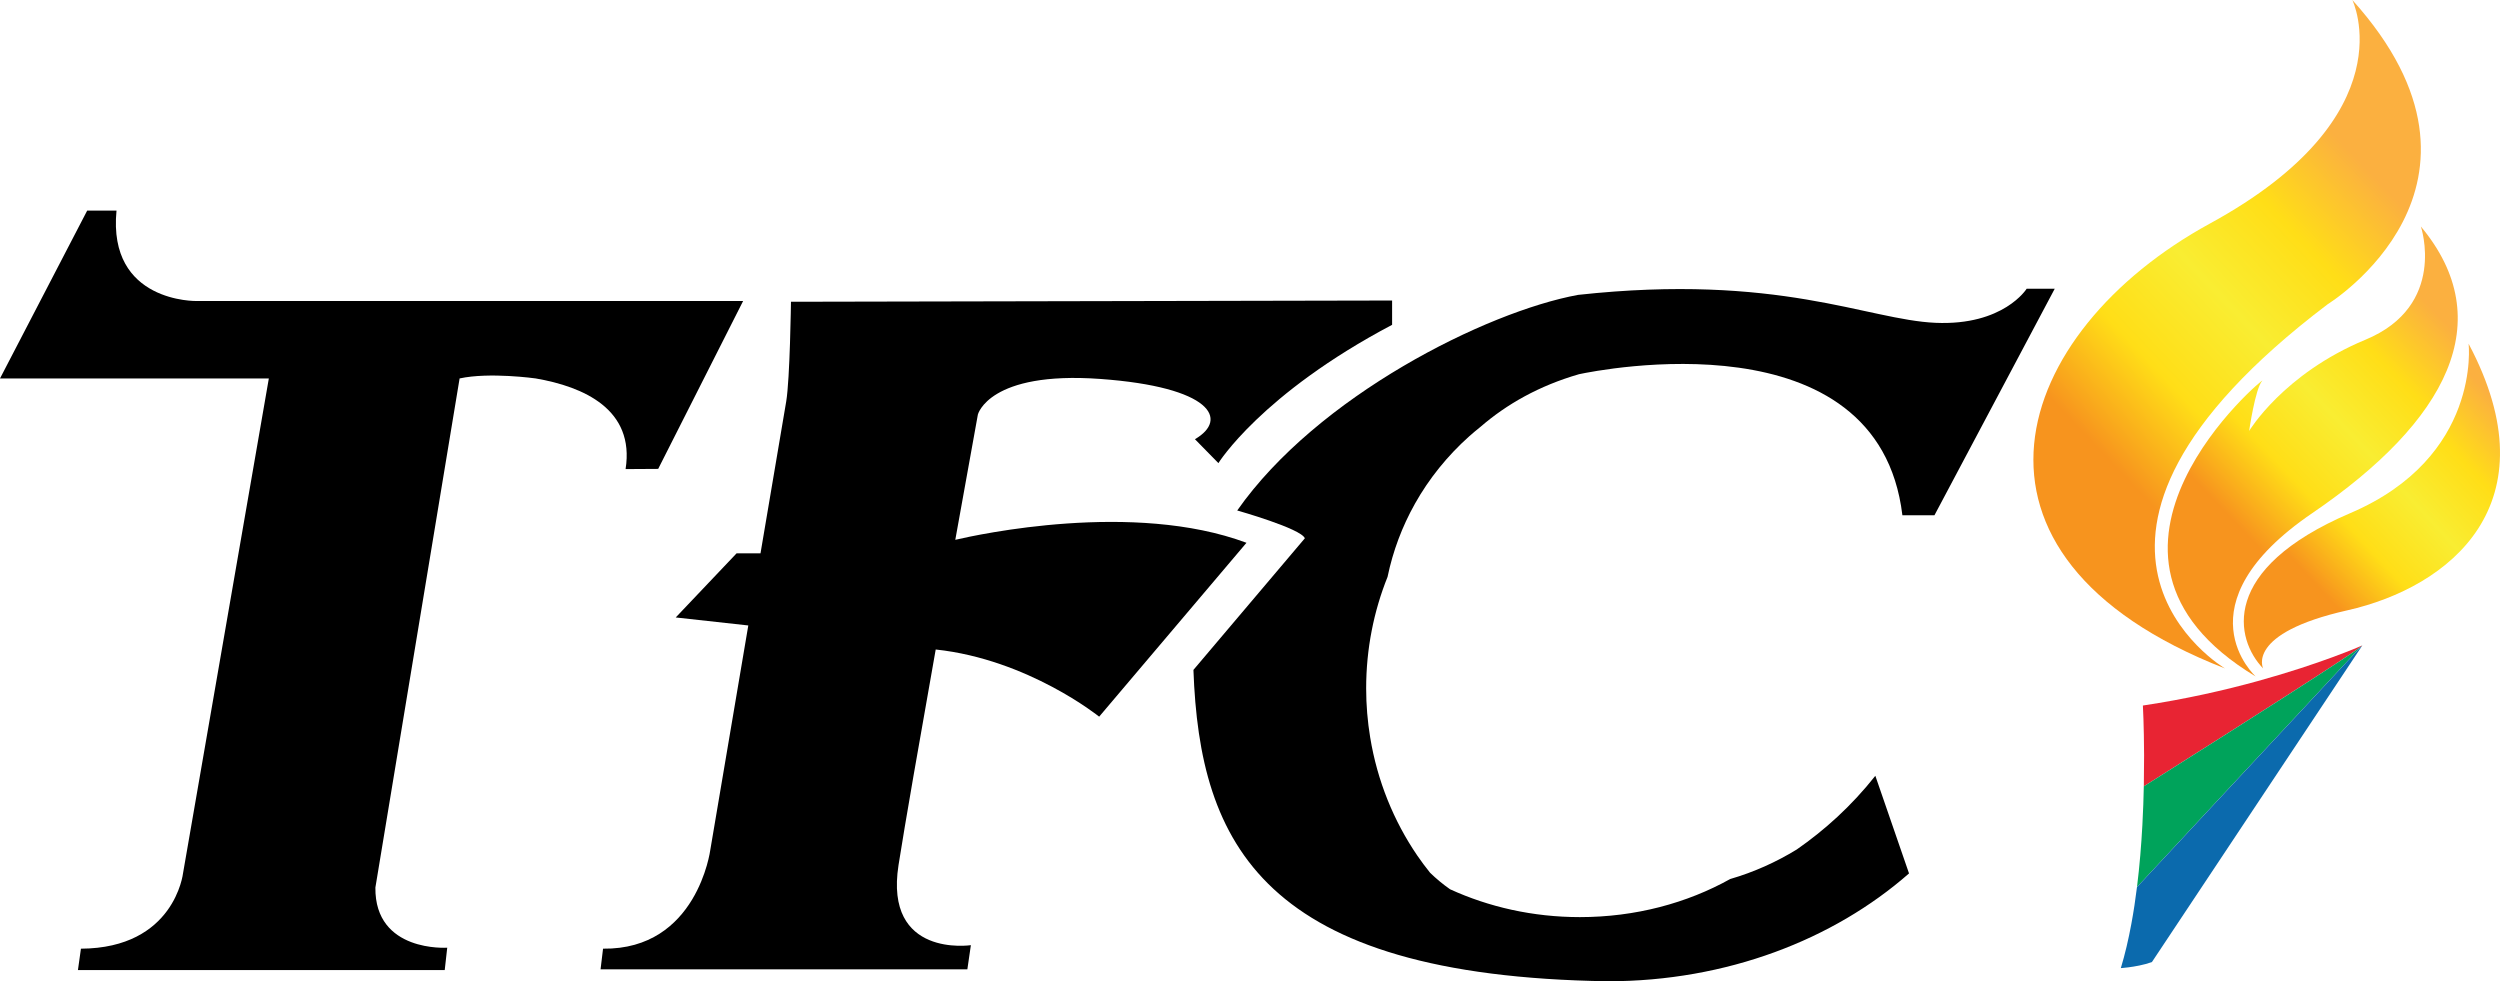 <?xml version="1.0" encoding="UTF-8" standalone="no"?>
<!-- Generator: Adobe Illustrator 16.0.0, SVG Export Plug-In . SVG Version: 6.00 Build 0)  -->

<svg
   xmlns:dc="http://purl.org/dc/elements/1.1/"
   xmlns:cc="http://creativecommons.org/ns#"
   xmlns:rdf="http://www.w3.org/1999/02/22-rdf-syntax-ns#"
   xmlns:svg="http://www.w3.org/2000/svg"
   xmlns="http://www.w3.org/2000/svg"
   xmlns:sodipodi="http://sodipodi.sourceforge.net/DTD/sodipodi-0.dtd"
   xmlns:inkscape="http://www.inkscape.org/namespaces/inkscape"
   version="1.1"
   id="Layer_1"
   x="0px"
   y="0px"
   width="609.554"
   height="239.252"
   viewBox="0 0 609.554 239.252"
   enable-background="new 0 0 640 360"
   xml:space="preserve"
   inkscape:version="0.91 r13725"
   sodipodi:docname="TFC2011.svg"><defs
     id="defs68" /><sodipodi:namedview
     pagecolor="#ffffff"
     bordercolor="#666666"
     borderopacity="1"
     objecttolerance="10"
     gridtolerance="10"
     guidetolerance="10"
     inkscape:pageopacity="0"
     inkscape:pageshadow="2"
     inkscape:window-width="690"
     inkscape:window-height="480"
     id="namedview66"
     showgrid="false"
     fit-margin-top="0"
     fit-margin-left="0"
     fit-margin-right="0"
     fit-margin-bottom="0"
     inkscape:zoom="0.45"
     inkscape:cx="304.777"
     inkscape:cy="104.366"
     inkscape:window-x="0"
     inkscape:window-y="0"
     inkscape:window-maximized="0"
     inkscape:current-layer="Layer_1" /><g
     id="g3"
     transform="translate(-15.223,-45.114)"><path
       d="m 63.176,118.508 c 0,0 -21.746,0.49 -19.546,-22.051 l -7.147,0 -21.26,40.93 65.547,0 -20.92,120.638 c 0,0 -2.047,18.278 -24.894,18.399 l -0.733,5.219 89.433,0 0.61,-5.463 c 0,0 -17.685,1.223 -17.516,-14.661 l 20.242,-122.374 0,0 0.291,-1.76 c 7.292,-1.589 18.56,0 18.56,0 11.677,2.017 24.199,7.525 21.912,22.101 l 7.947,-0.048 20.709,-40.931 -133.235,0 z"
       id="path5"
       inkscape:connector-curvature="0" /><polygon
       points="126.991,139.146 126.991,139.146 127.282,137.386 "
       id="polygon7" /></g><path
     d="m 192.856,73.579 c 0,0 -0.245,18.814 -1.161,24.312 l -6.267,37.02 -5.829,0 -14.844,15.64 17.695,1.951 -9.27,54.756 c 0,0 -3.179,24.325 -26.145,24.051 l -0.606,5.035 89.433,0 0.857,-5.891 c 0,0 -21.183,3.187 -17.641,-19.526 1.512,-9.701 5.265,-31.162 9.066,-52.565 22.565,2.419 39.852,16.38 39.852,16.38 l 35.92,-42.396 c -27.557,-10.276 -65.423,-2.03 -70.997,-0.723 3.124,-17.409 5.507,-30.554 5.507,-30.554 0,0 2.689,-10.63 29.812,-8.675 27.123,1.955 31.443,9.844 23.113,14.696 l 5.719,5.829 c 0,0 10.424,-16.859 42.354,-33.72 l 0,-5.924 -146.568,0.304 z"
     id="path9"
     inkscape:connector-curvature="0" /><g
     id="g11"
     transform="translate(-15.223,-45.114)"><path
       d="m 360.187,167.977 c 3.465,-6.182 7.961,-11.739 13.255,-16.473 0.895,-0.801 1.821,-1.569 2.76,-2.321 6.4,-5.534 14.286,-10.014 24.021,-12.83 4.649,-0.992 72.943,-14.705 78.843,34.387 l 7.82,0 29.322,-55.224 -6.842,0 c 0,0 -5.619,9.041 -22.237,8.308 -16.615,-0.733 -38.205,-12.155 -87.154,-6.811 -22.422,4.123 -63.578,24.717 -83.092,52.567 0.055,0.017 15.575,4.401 16.488,6.779 l -27.166,32.09 c 1.526,42.46 16.888,74.649 101.024,75.917 28.936,0 55.016,-10.113 73.453,-26.296 l -8.184,-23.714 -0.03,-0.086 c -5.869,7.426 -12.439,13.297 -19.168,17.97 -4.996,3.062 -10.429,5.513 -16.216,7.193 -10.513,5.868 -23.111,9.292 -36.663,9.29 -11.466,-0.003 -22.231,-2.48 -31.646,-6.79 -1.775,-1.239 -3.392,-2.594 -4.875,-4.034 -1.087,-1.361 -2.14,-2.754 -3.127,-4.201 -5.732,-8.4 -9.735,-18.189 -11.475,-28.792 -0.637,-3.886 -0.98,-7.877 -0.979,-11.955 0.003,-9.646 1.861,-18.834 5.219,-27.192 1.307,-6.314 3.569,-12.292 6.649,-17.782 z"
       id="path13"
       inkscape:connector-curvature="0" /></g><g
     id="g15"
     transform="translate(-15.223,-45.114)"><linearGradient
       id="SVGID_1_"
       gradientUnits="userSpaceOnUse"
       x1="534.943"
       y1="163.012"
       x2="603.432"
       y2="97.938"><stop
         offset="0"
         style="stop-color:#F7941E"
         id="stop18" /><stop
         offset="0.25"
         style="stop-color:#FFDE17"
         id="stop20" /><stop
         offset="0.5"
         style="stop-color:#F9ED32"
         id="stop22" /><stop
         offset="0.75"
         style="stop-color:#FFDE17"
         id="stop24" /><stop
         offset="1"
         style="stop-color:#FBB040"
         id="stop26" /></linearGradient><path
       d="m 588.776,45.114 c 0,0 13.677,28.102 -34.705,54.492 -48.382,26.39 -67.198,80.882 3.666,108.495 0,0 -51.921,-30.548 25.051,-88.827 0,0 46.797,-28.831 5.988,-74.16 z"
       id="path28"
       inkscape:connector-curvature="0"
       style="fill:url(#SVGID_1_)" /><linearGradient
       id="SVGID_2_"
       gradientUnits="userSpaceOnUse"
       x1="563.441"
       y1="175.957"
       x2="614.76"
       y2="127.31"><stop
         offset="0"
         style="stop-color:#F7941E"
         id="stop31" /><stop
         offset="0.25"
         style="stop-color:#FFDE17"
         id="stop33" /><stop
         offset="0.5"
         style="stop-color:#F9ED32"
         id="stop35" /><stop
         offset="0.75"
         style="stop-color:#FFDE17"
         id="stop37" /><stop
         offset="1"
         style="stop-color:#FBB040"
         id="stop39" /></linearGradient><path
       d="m 563.614,150.188 c 0,0 1.467,-10.265 3.177,-12.219 1.711,-1.954 -51.557,42.028 -1.588,72.084 0,0 -19.183,-17.354 13.806,-39.831 32.985,-22.481 45.617,-46.916 26.474,-69.885 0,0 6.516,19.303 -13.522,27.611 -20.038,8.309 -28.347,22.24 -28.347,22.24 z"
       id="path41"
       inkscape:connector-curvature="0"
       style="fill:url(#SVGID_2_)" /><linearGradient
       id="SVGID_3_"
       gradientUnits="userSpaceOnUse"
       x1="579.81"
       y1="187.576"
       x2="625.829"
       y2="145.33"><stop
         offset="0"
         style="stop-color:#F7941E"
         id="stop44" /><stop
         offset="0.25"
         style="stop-color:#FFDE17"
         id="stop46" /><stop
         offset="0.5"
         style="stop-color:#F9ED32"
         id="stop48" /><stop
         offset="0.75"
         style="stop-color:#FFDE17"
         id="stop50" /><stop
         offset="1"
         style="stop-color:#FBB040"
         id="stop52" /></linearGradient><path
       d="m 567.03,208.101 c 0,0 -4.398,-8.556 20.525,-14.178 24.923,-5.62 50.337,-25.903 29.568,-64.999 0,0 3.172,27.613 -28.836,41.296 -32.01,13.684 -28.099,30.799 -21.257,37.881 z"
       id="path54"
       inkscape:connector-curvature="0"
       style="fill:url(#SVGID_3_)" /><g
       id="g56"><path
         d="m 589.057,204.077 c -0.896,0.602 -2.005,1.346 -3.266,2.19 1.301,-0.862 2.394,-1.591 3.266,-2.19 z"
         id="path58"
         inkscape:connector-curvature="0" /><path
         d="m 565.742,211.167 c -8.001,2.206 -17.513,4.393 -28.012,5.966 -0.008,0 -0.019,0.002 -0.026,0.002 0,0 0.268,4.797 0.293,12.084 -0.012,3.29 -0.046,6.214 -0.059,7.23 -0.003,0.243 -0.005,0.387 -0.005,0.39 0.026,-0.015 34.292,-21.603 47.857,-30.571 1.261,-0.845 2.37,-1.589 3.266,-2.19 0.88,-0.604 1.532,-1.067 1.873,-1.34 0.063,-0.066 0.125,-0.13 0.167,-0.169 0.037,-0.037 0.062,-0.057 0.084,-0.077 -0.518,0.229 -10.227,4.483 -25.438,8.675 z"
         id="path60"
         inkscape:connector-curvature="0"
         style="fill:#e82433" /><path
         d="m 591.181,202.491 c -0.022,0.021 -0.047,0.04 -0.084,0.077 -0.042,0.039 -0.104,0.103 -0.167,0.169 -0.341,0.272 -0.993,0.736 -1.873,1.34 -0.872,0.599 -1.965,1.328 -3.266,2.19 -13.565,8.969 -47.831,30.557 -47.857,30.571 0,-0.003 0.002,-0.146 0.005,-0.39 -0.06,3.081 -0.171,6.395 -0.358,9.836 -0.263,4.852 -0.674,9.947 -1.3,15.01 -0.006,0.056 -0.008,0.093 -0.01,0.104 0.027,-0.03 32.096,-34.505 47.352,-50.833 3.489,-3.771 6.043,-6.52 7.081,-7.6 0.05,-0.031 0.08,-0.052 0.128,-0.082 0.118,-0.127 0.233,-0.25 0.323,-0.342 0.018,-0.017 0.048,-0.051 0.064,-0.068 0,10e-4 -0.024,0.012 -0.038,0.018 z"
         id="path62"
         inkscape:connector-curvature="0"
         style="fill:#00a35b" /><path
         d="m 591.154,202.542 c -0.09,0.092 -0.205,0.215 -0.323,0.342 -0.048,0.03 -0.078,0.051 -0.128,0.082 -1.038,1.08 -3.592,3.829 -7.081,7.6 -15.256,16.328 -47.324,50.803 -47.352,50.833 0.002,-0.011 0.004,-0.048 0.01,-0.104 -0.379,3.076 -0.84,6.132 -1.393,9.112 -0.696,3.752 -1.535,7.383 -2.559,10.75 0,0 0.719,-0.043 1.798,-0.181 1.523,-0.191 3.771,-0.57 5.775,-1.285 l 51.14,-76.951 0.141,-0.212 c -0.009,0.006 -0.019,0.009 -0.028,0.014 z"
         id="path64"
         inkscape:connector-curvature="0"
         style="fill:#0b6aad" /></g></g></svg>